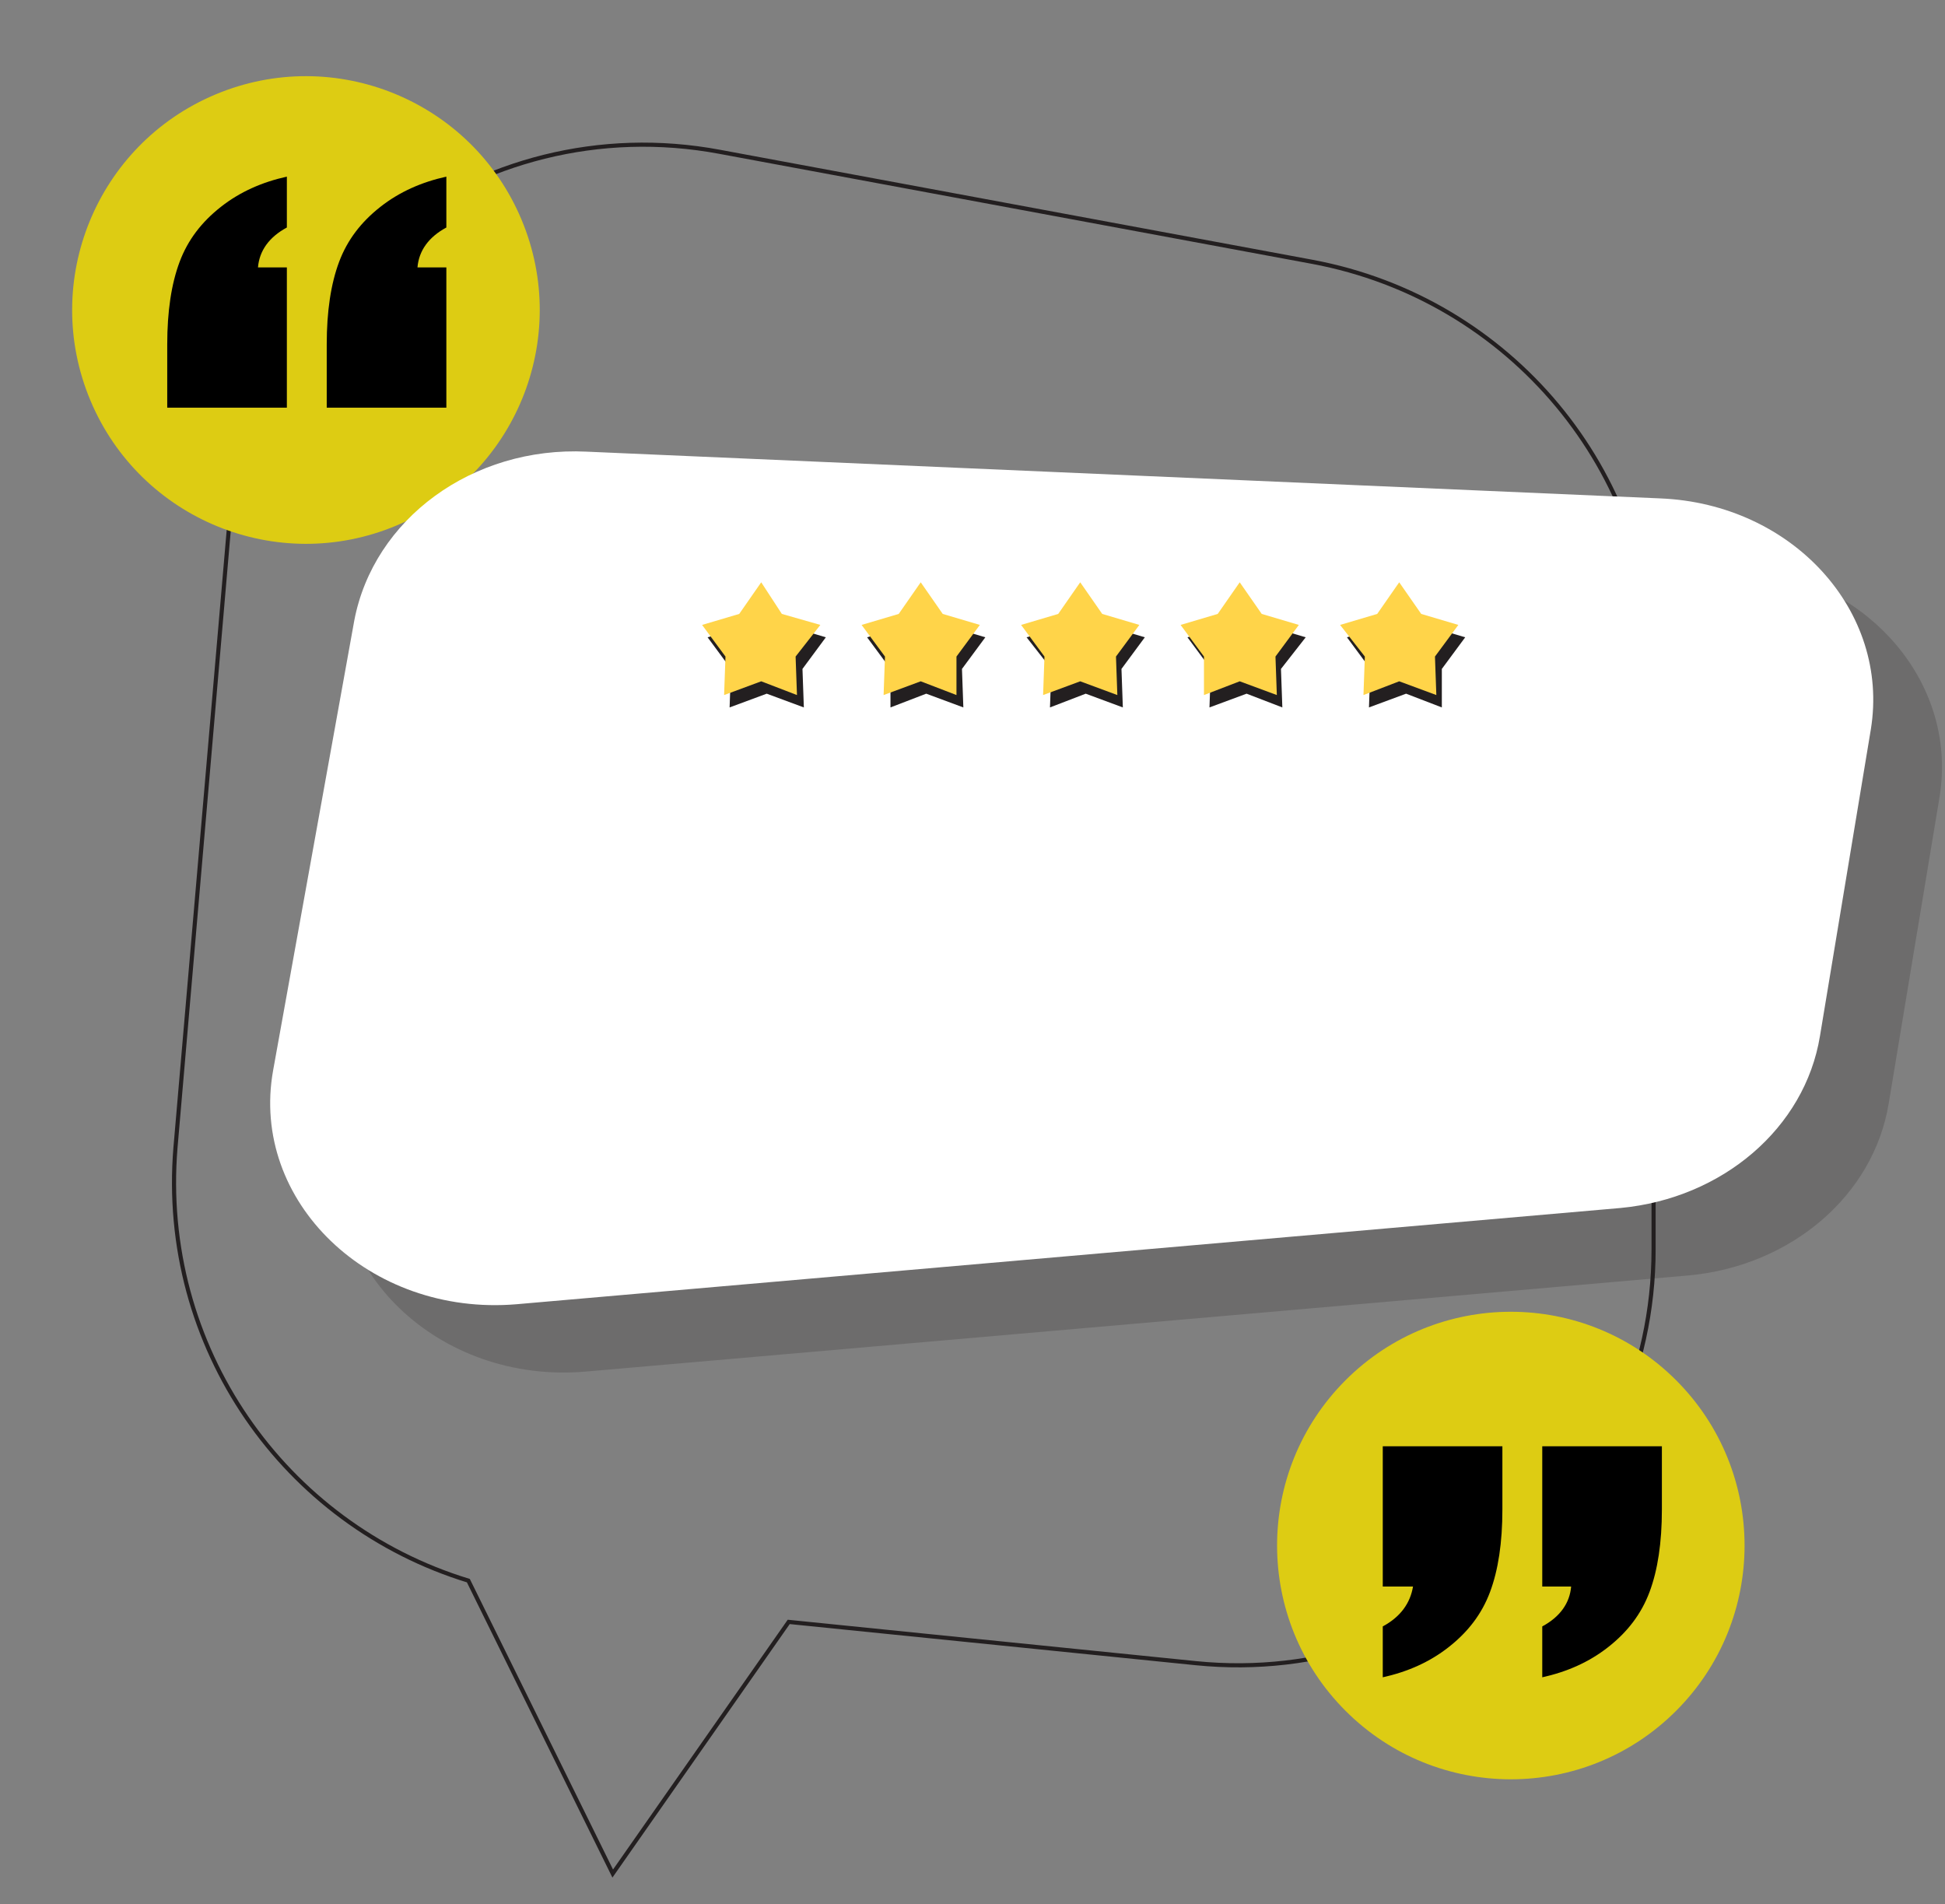 <svg width="472" height="462" viewBox="0 0 472 462" fill="none" xmlns="http://www.w3.org/2000/svg">
<rect x="0" y="0" width="472" height="462" fill="#808080" stroke="none"/>
<path d="M318.531 63.544L174.719 36.85C115.993 25.839 60.938 68.215 55.599 127.609L42.586 278.428C38.582 326.81 68.946 369.853 113.657 383.534L148.693 454.605L191.403 393.544L290.169 403.554C349.562 409.56 401.281 362.846 401.281 303.119V162.978C401.281 114.262 366.579 72.553 318.531 63.544Z" stroke="#231F20" strokeWidth="6.673" strokeMiterlimit="10"/>
<path d="M406.746 415.123C428.898 392.972 428.898 357.056 406.746 334.904C384.595 312.753 348.679 312.753 326.527 334.904C304.376 357.056 304.376 392.972 326.527 415.123C348.679 437.275 384.595 437.275 406.746 415.123Z" fill="#DDCC13"/>
<path opacity="0.2" d="M102.646 166.982L82.96 276.092C77.287 307.791 106.317 335.819 142.019 332.816L409.956 309.459C434.648 307.123 454.668 290.106 458.338 267.75L470.684 193.342C475.356 164.646 451.665 138.62 419.633 137.285L159.036 125.94C131.342 124.606 107.317 142.29 102.646 166.982Z" fill="#231F20"/>
<path d="M96.181 127.531C125.072 115.417 138.671 82.176 126.557 53.285C114.442 24.395 81.201 10.795 52.311 22.91C23.42 35.024 9.821 68.265 21.935 97.156C34.05 126.046 67.291 139.646 96.181 127.531Z" fill="#DDCC13"/>
<path d="M85.963 150.632L66.276 259.742C60.604 291.441 89.633 319.469 125.336 316.466L393.273 293.109C417.965 290.774 437.985 273.756 441.655 251.401L454.001 176.992C458.672 148.297 434.982 122.27 402.949 120.936L142.353 109.591C114.658 108.256 90.634 125.941 85.963 150.632Z" fill="white"/>
<path d="M40.584 98.913V83.565C40.584 75.557 41.585 68.883 43.587 63.544C45.589 58.206 48.925 53.868 53.597 50.198C58.268 46.527 63.607 44.192 69.613 42.857V55.203C65.275 57.538 62.939 60.875 62.606 64.879H69.613V98.913H40.584ZM79.289 98.913V83.565C79.289 75.557 80.29 68.883 82.292 63.544C84.294 58.206 87.631 53.868 92.302 50.198C96.974 46.527 102.313 44.192 108.319 42.857V55.203C103.981 57.538 101.645 60.875 101.312 64.879H108.319V98.913H79.289Z" fill="black"/>
<path d="M364.589 350.93V366.279C364.589 374.287 363.588 380.961 361.586 386.299C359.584 391.638 356.248 395.976 351.576 399.646C346.905 403.317 341.566 405.652 335.56 406.987V394.641C339.898 392.305 342.233 388.969 342.901 384.965H335.56V350.93H364.589ZM403.295 350.93V366.279C403.295 374.287 402.294 380.961 400.292 386.299C398.29 391.638 394.953 395.976 390.282 399.646C385.611 403.317 380.272 405.652 374.266 406.987V394.641C378.603 392.305 380.939 388.969 381.273 384.965H374.266V350.93H403.295Z" fill="black"/>
<path d="M263.475 144.292L268.814 151.967L277.823 154.636L272.151 162.311L272.484 171.653L263.475 168.317L254.8 171.653L255.134 162.311L249.127 154.636L258.47 151.967L263.475 144.292Z" fill="#231F20"/>
<path d="M302.515 144.292L307.854 151.967L316.863 154.636L310.857 162.311L311.19 171.653L302.515 168.317L293.506 171.653L293.839 162.311L288.167 154.636L297.176 151.967L302.515 144.292Z" fill="#231F20"/>
<path d="M186.064 144.292L191.403 151.967L200.412 154.636L194.739 162.311L195.073 171.653L186.064 168.317L177.055 171.653L177.388 162.311L171.716 154.636L180.725 151.967L186.064 144.292Z" fill="#231F20"/>
<path d="M224.77 144.292L230.108 151.967L239.117 154.636L233.445 162.311L233.779 171.653L224.77 168.317L216.094 171.653V162.311L210.422 154.636L219.431 151.967L224.77 144.292Z" fill="#231F20"/>
<path d="M341.22 144.292L346.559 151.967L355.568 154.636L349.896 162.311V171.653L341.22 168.317L332.211 171.653L332.545 162.311L326.873 154.636L335.882 151.967L341.22 144.292Z" fill="#231F20"/>
<path d="M262.141 141.29L267.479 148.964L276.488 151.633L270.816 159.308L271.15 168.65L262.141 165.314L253.131 168.65L253.465 159.308L247.793 151.633L256.802 148.964L262.141 141.29Z" fill="#FFD449"/>
<path d="M300.846 141.29L306.185 148.964L315.194 151.633L309.522 159.308L309.855 168.65L300.846 165.314L292.171 168.65V159.308L286.499 151.633L295.508 148.964L300.846 141.29Z" fill="#FFD449"/>
<path d="M184.729 141.29L189.734 148.964L199.077 151.633L193.071 159.308L193.405 168.65L184.729 165.314L175.72 168.65L176.054 159.308L170.381 151.633L179.39 148.964L184.729 141.29Z" fill="#FFD449"/>
<path d="M223.435 141.29L228.774 148.964L237.783 151.633L232.11 159.308V168.65L223.435 165.314L214.426 168.65L214.76 159.308L209.087 151.633L218.096 148.964L223.435 141.29Z" fill="#FFD449"/>
<path d="M339.552 141.29L344.891 148.964L353.9 151.633L348.227 159.308L348.561 168.65L339.552 165.314L330.876 168.65L331.21 159.308L325.204 151.633L334.213 148.964L339.552 141.29Z" fill="#FFD449"/>
</svg>
